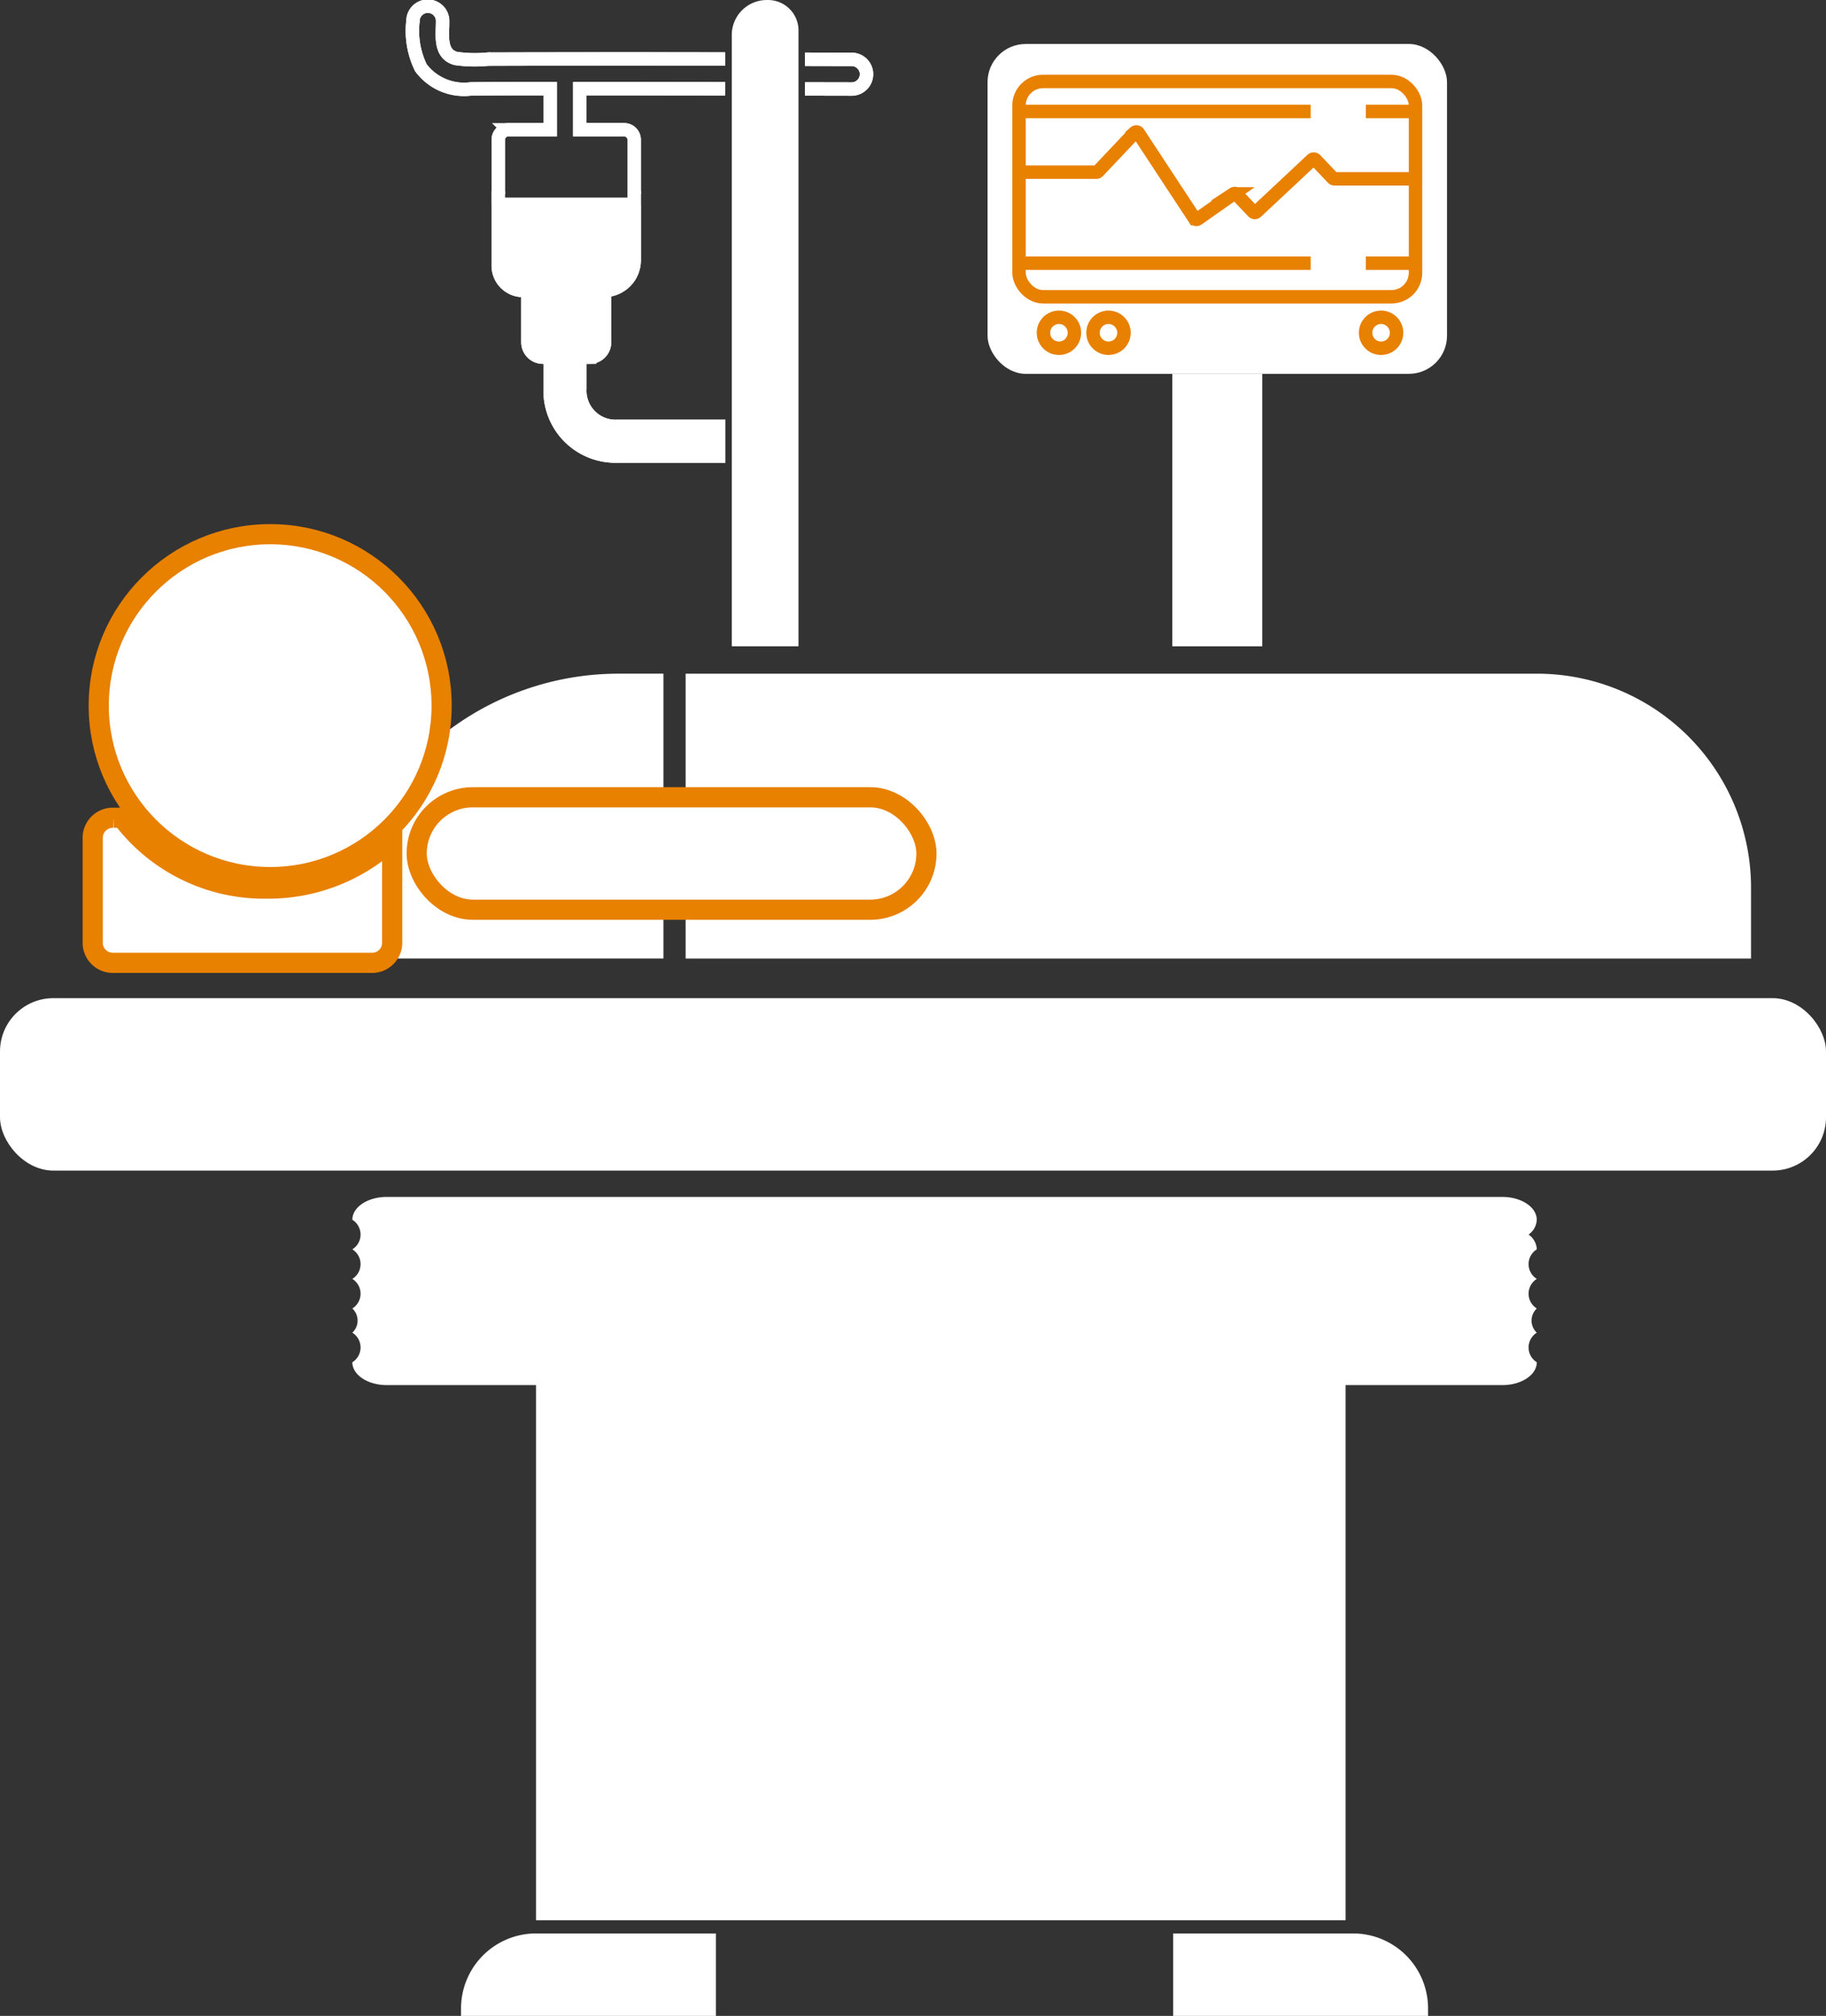 <svg xmlns="http://www.w3.org/2000/svg" width="135.859" height="149.98" viewBox="0 0 135.859 149.98">
  <rect x="0" y="0" width="135.859" height="149.98" fill="#333333" stroke="none"/>
  <g id="Grupo_104" data-name="Grupo 104" transform="translate(-1521.014 -851.998)">
    <rect id="Rectángulo_306" data-name="Rectángulo 306" width="6.693" height="20.271" transform="translate(1608.236 879.811)" fill="#fff"/>
    <path id="Trazado_58" data-name="Trazado 58" d="M1576.5,856.219v-1.668a2.605,2.605,0,0,1,2.655-2.551h0a2.266,2.266,0,0,1,2.31,2.219v45.863H1576.5V856.219" transform="translate(-1.04 0)" fill="#fff"/>
    <path id="Trazado_59" data-name="Trazado 59" d="M1575.994,856.474" transform="translate(-1.03 -0.084)" fill="none" stroke="red" stroke-miterlimit="10" stroke-width="1"/>
    <path id="Trazado_60" data-name="Trazado 60" d="M1582.048,858.7l3.475.007a1.1,1.1,0,0,0,0-2.207l-3.475-.008" transform="translate(-1.143 -0.084)" fill="none" stroke="#fff" stroke-miterlimit="10" stroke-width="1"/>
    <rect id="Rectángulo_307" data-name="Rectángulo 307" width="135.859" height="12.828" rx="3.969" transform="translate(1521.014 926.26)" fill="#fff"/>
    <g id="Grupo_101" data-name="Grupo 101" transform="translate(1555.316 953.589)">
      <rect id="Rectángulo_308" data-name="Rectángulo 308" width="60.237" height="41.274" transform="translate(5.577)" fill="#fff"/>
      <path id="Rectángulo_309" data-name="Rectángulo 309" d="M5.581,0H18.964a0,0,0,0,1,0,0V6.135a0,0,0,0,1,0,0H0a0,0,0,0,1,0,0V5.581A5.581,5.581,0,0,1,5.581,0Z" transform="translate(0 42.255)" fill="#fff"/>
      <path id="Rectángulo_310" data-name="Rectángulo 310" d="M0,0H13.383a5.581,5.581,0,0,1,5.581,5.581v.555a0,0,0,0,1,0,0H0a0,0,0,0,1,0,0V0A0,0,0,0,1,0,0Z" transform="translate(52.986 42.255)" fill="#fff"/>
    </g>
    <path id="Trazado_61" data-name="Trazado 61" d="M1635.244,945.548a1.416,1.416,0,0,0,.609-1.1c0-.938-1.144-1.7-2.556-1.7h-83.012c-1.412,0-2.556.76-2.556,1.7a1.295,1.295,0,0,1,0,2.2,1.295,1.295,0,0,1,0,2.2,1.295,1.295,0,0,1,0,2.2,1.231,1.231,0,0,1,0,1.8,1.295,1.295,0,0,1,0,2.2c0,.937,1.144,1.7,2.556,1.7H1633.3c1.412,0,2.556-.76,2.556-1.7a1.295,1.295,0,0,1,0-2.2,1.231,1.231,0,0,1,0-1.8,1.295,1.295,0,0,1,0-2.2,1.295,1.295,0,0,1,0-2.2A1.412,1.412,0,0,0,1635.244,945.548Z" transform="translate(-0.5 -1.7)" fill="#fff"/>
    <path id="Trazado_62" data-name="Trazado 62" d="M1548,916" transform="translate(-0.506 -1.199)" fill="none" stroke="red" stroke-miterlimit="10" stroke-width="2"/>
    <path id="Trazado_63" data-name="Trazado 63" d="M1547.627,916.935" transform="translate(-0.499 -1.217)" fill="none" stroke="red" stroke-miterlimit="10" stroke-width="2"/>
    <path id="Trazado_64" data-name="Trazado 64" d="M1573,924.272h79.269v-5.106a15.927,15.927,0,0,0-15.76-16.089H1573" transform="translate(-0.974 -0.957)" fill="#fff"/>
    <path id="Trazado_65" data-name="Trazado 65" d="M1554.335,907.7a21.1,21.1,0,0,1,13.216-4.624h3.3v21.194h-24.5" transform="translate(-0.475 -0.957)" fill="#fff"/>
    <rect id="Rectángulo_311" data-name="Rectángulo 311" width="37.927" height="8.366" rx="4.183" transform="translate(1552.016 911.314)" fill="#fff" stroke="#e88000" stroke-miterlimit="10" stroke-width="1.5"/>
    <rect id="Rectángulo_312" data-name="Rectángulo 312" width="34.186" height="24.541" rx="2.839" transform="translate(1594.49 855.27)" fill="#fff"/>
    <circle id="Elipse_18" data-name="Elipse 18" cx="1.152" cy="1.152" r="1.152" transform="translate(1598.65 875.604)" fill="none" stroke="#e88000" stroke-miterlimit="10" stroke-width="1"/>
    <circle id="Elipse_19" data-name="Elipse 19" cx="1.152" cy="1.152" r="1.152" transform="translate(1602.337 875.604)" fill="none" stroke="#e88000" stroke-miterlimit="10" stroke-width="1"/>
    <circle id="Elipse_20" data-name="Elipse 20" cx="1.152" cy="1.152" r="1.152" transform="translate(1622.618 875.604)" fill="none" stroke="#e88000" stroke-miterlimit="10" stroke-width="1"/>
    <rect id="Rectángulo_313" data-name="Rectángulo 313" width="29.499" height="16.019" rx="1.786" transform="translate(1596.833 858.059)" fill="#fff" stroke="#e88000" stroke-miterlimit="10" stroke-width="1"/>
    <path id="Trazado_66" data-name="Trazado 66" d="M1598.253,864.993h5.778a.165.165,0,0,0,.119-.045l2.743-2.9a.176.176,0,0,1,.249.014l4.2,6.387a.178.178,0,0,0,.232.028l2.657-1.866a.183.183,0,0,1,.221.015l1.254,1.322a.181.181,0,0,0,.233,0l4.148-3.884a.182.182,0,0,1,.234,0l1.309,1.379a.167.167,0,0,0,.119.045h5.778" transform="translate(-1.447 -0.187)" fill="none" stroke="#e88000" stroke-miterlimit="10" stroke-width="1"/>
    <line id="Línea_25227" data-name="Línea 25227" x2="21.338" transform="translate(1597.194 871.579)" fill="none" stroke="#e88000" stroke-miterlimit="10" stroke-width="1"/>
    <line id="Línea_25228" data-name="Línea 25228" x2="3.283" transform="translate(1622.635 871.579)" fill="none" stroke="#e88000" stroke-miterlimit="10" stroke-width="1"/>
    <line id="Línea_25229" data-name="Línea 25229" x2="21.338" transform="translate(1597.194 860.29)" fill="none" stroke="#e88000" stroke-miterlimit="10" stroke-width="1"/>
    <line id="Línea_25230" data-name="Línea 25230" x2="3.283" transform="translate(1622.635 860.29)" fill="none" stroke="#e88000" stroke-miterlimit="10" stroke-width="1"/>
    <g id="Grupo_102" data-name="Grupo 102" transform="translate(1551.737 852.497)">
      <line id="Línea_25231" data-name="Línea 25231" y2="0.982" transform="translate(6.346 13.731)" fill="none" stroke="#fff" stroke-miterlimit="10" stroke-width="1"/>
      <path id="Trazado_67" data-name="Trazado 67" d="M1575.551,856.4q-8.823-.019-17.645.008a9.882,9.882,0,0,1-2.385-.051c-1.25-.335-.987-1.779-.987-2.784a1.1,1.1,0,0,0-2.207,0,6.224,6.224,0,0,0,.59,3.474,4,4,0,0,0,3.717,1.576c1.944-.024,3.888-.016,5.831-.018h.069v3.059h-3.123a.738.738,0,0,0-.738.739v4.033" transform="translate(-1552.323 -852.507)" fill="none" stroke="#fff" stroke-miterlimit="10" stroke-width="1"/>
      <path id="Trazado_68" data-name="Trazado 68" d="M1569.021,866.551v-4.033a.739.739,0,0,0-.738-.739h-3.307v-3.058q5.4,0,10.812.007" transform="translate(-1552.56 -852.623)" fill="none" stroke="#fff" stroke-miterlimit="10" stroke-width="1"/>
      <line id="Línea_25232" data-name="Línea 25232" y1="0.982" transform="translate(16.46 13.731)" fill="none" stroke="#fff" stroke-miterlimit="10" stroke-width="1"/>
      <path id="Trazado_69" data-name="Trazado 69" d="M1558.792,867.5v4.552a1.844,1.844,0,0,0,1.844,1.845H1561v3.852a1.113,1.113,0,0,0,1.113,1.113h.543V881.2a4.855,4.855,0,0,0,4.964,5.019h7.569v-2.207h-7.569a2.658,2.658,0,0,1-2.757-2.812v-2.336h.726a1.112,1.112,0,0,0,1.112-1.113v-3.854a2.25,2.25,0,0,0,2.207-2.249V867.5" transform="translate(-1552.444 -852.788)" fill="#fff" stroke="#fff" stroke-miterlimit="10" stroke-width="1"/>
      <path id="Trazado_71" data-name="Trazado 71" d="M10.114,0H0" transform="translate(6.347 14.712)" fill="#fff" stroke="#fff" stroke-width="1"/>
    </g>
    <g id="Grupo_103" data-name="Grupo 103" transform="translate(1527.912 912.838)">
      <path id="Trazado_70" data-name="Trazado 70" d="M1529.619,914a1.5,1.5,0,0,0-1.575,1.418v7.958a1.5,1.5,0,0,0,1.575,1.418h19.132a1.5,1.5,0,0,0,1.575-1.418V915.63a13.474,13.474,0,0,1-9.333,3.641,13.209,13.209,0,0,1-10.76-5.271h-.614" transform="translate(-1528.044 -914)" fill="#fff" stroke="#e88000" stroke-miterlimit="10" stroke-width="1.5"/>
    </g>
    <circle id="Elipse_21" data-name="Elipse 21" cx="12.756" cy="12.756" r="12.756" transform="translate(1528.36 891.741)" fill="#fff" stroke="#e88000" stroke-miterlimit="10" stroke-width="1.5"/>
    <path id="Trazado_78" data-name="Trazado 78" d="M1582.048,858.7l3.475.007a1.1,1.1,0,0,0,0-2.207l-3.475-.008" transform="translate(-1.143 -0.084)" fill="none" stroke="#fff" stroke-miterlimit="10" stroke-width="1"/>
    <g id="Grupo_108" data-name="Grupo 108" transform="translate(1551.736 852.498)">
      <line id="Línea_25231-2" data-name="Línea 25231" y2="0.982" transform="translate(6.346 13.731)" fill="none" stroke="#fff" stroke-miterlimit="10" stroke-width="1"/>
      <path id="Trazado_67-2" data-name="Trazado 67" d="M1575.551,856.4q-8.823-.019-17.645.008a9.882,9.882,0,0,1-2.385-.051c-1.25-.335-.987-1.779-.987-2.784a1.1,1.1,0,0,0-2.207,0,6.224,6.224,0,0,0,.59,3.474,4,4,0,0,0,3.717,1.576c1.944-.024,3.888-.016,5.831-.018h.069v3.059h-3.123a.738.738,0,0,0-.738.739v4.033" transform="translate(-1552.323 -852.507)" fill="none" stroke="#fff" stroke-miterlimit="10" stroke-width="1"/>
      <path id="Trazado_68-2" data-name="Trazado 68" d="M1569.021,866.551v-4.033a.739.739,0,0,0-.738-.739h-3.307v-3.058q5.4,0,10.812.007" transform="translate(-1552.56 -852.623)" fill="none" stroke="#fff" stroke-miterlimit="10" stroke-width="1"/>
      <line id="Línea_25232-2" data-name="Línea 25232" y1="0.982" transform="translate(16.46 13.731)" fill="none" stroke="#fff" stroke-miterlimit="10" stroke-width="1"/>
      <path id="Trazado_69-2" data-name="Trazado 69" d="M1558.792,867.5v4.552a1.844,1.844,0,0,0,1.844,1.845H1561v3.852a1.113,1.113,0,0,0,1.113,1.113h.543V881.2a4.855,4.855,0,0,0,4.964,5.019h7.569v-2.207h-7.569a2.658,2.658,0,0,1-2.757-2.812v-2.336h.726a1.112,1.112,0,0,0,1.112-1.113v-3.854a2.25,2.25,0,0,0,2.207-2.249V867.5" transform="translate(-1552.444 -852.788)" fill="#fff" stroke="#fff" stroke-miterlimit="10" stroke-width="1"/>
      <path id="Trazado_71-2" data-name="Trazado 71" d="M10.114,0H0" transform="translate(6.347 14.712)" fill="#fff" stroke="#fff" stroke-width="1"/>
    </g>
  </g>
</svg>
